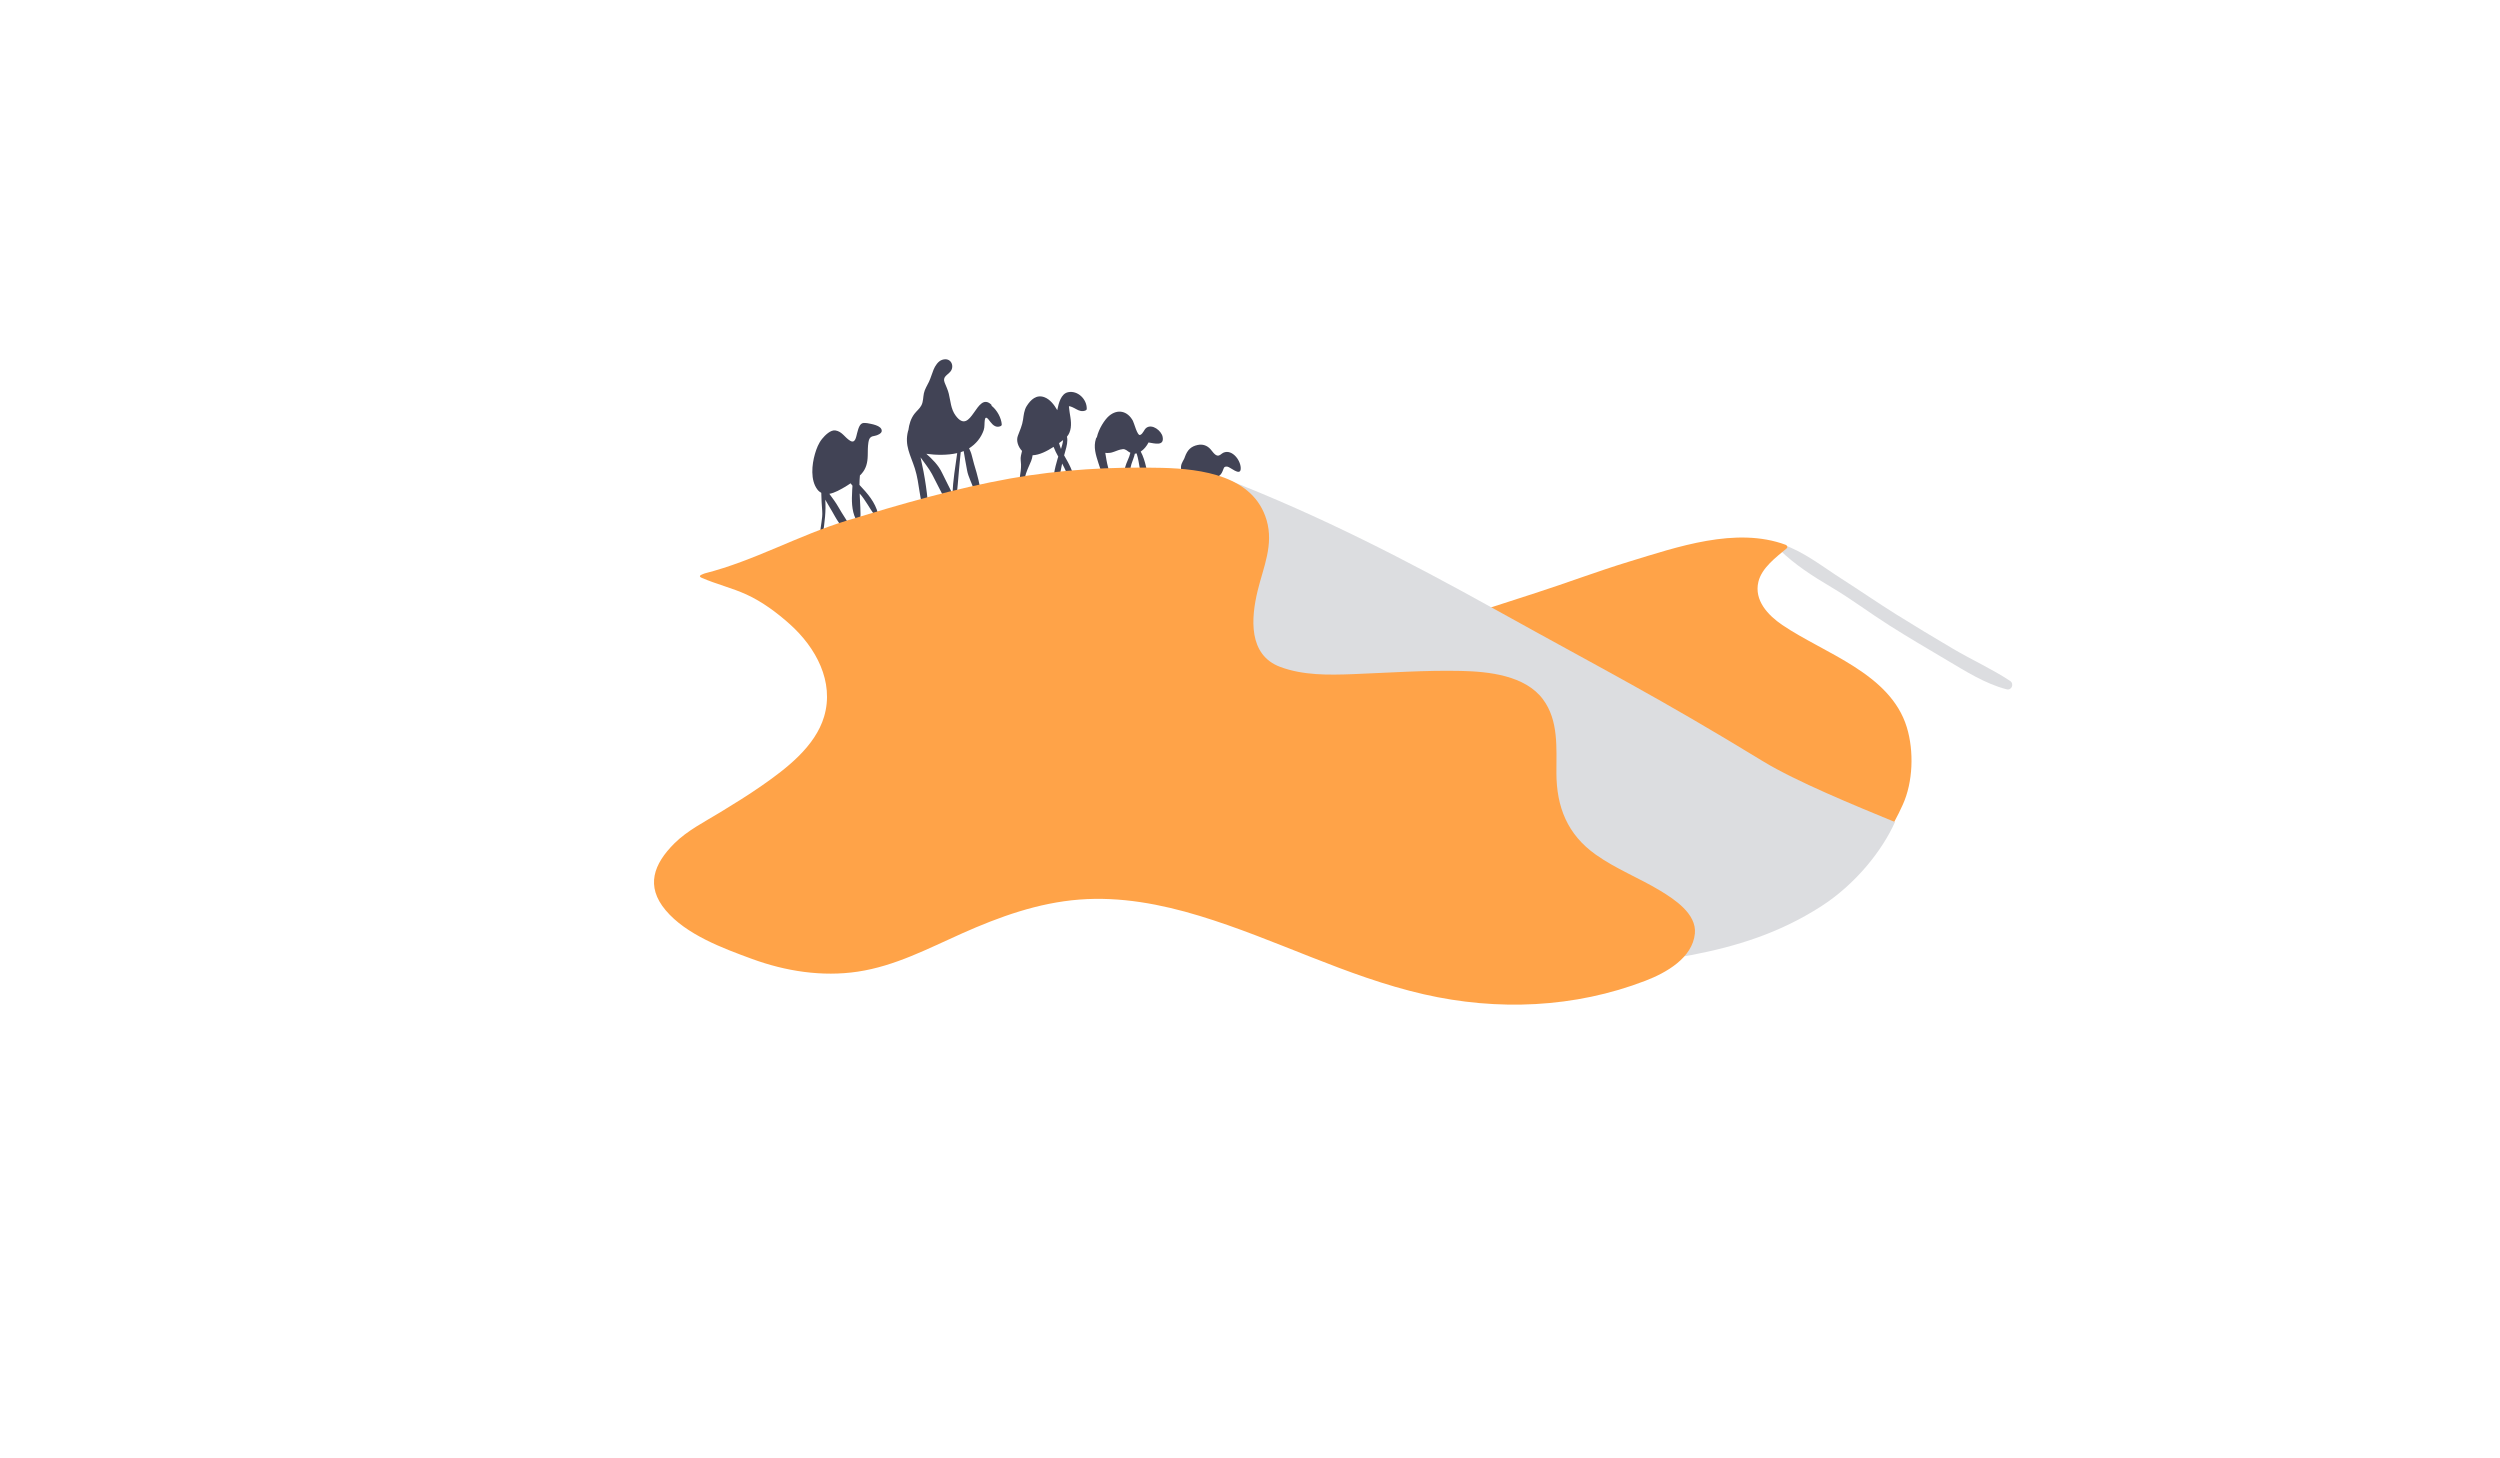 <?xml version="1.0" encoding="utf-8"?>
<!-- Generator: Adobe Illustrator 16.0.0, SVG Export Plug-In . SVG Version: 6.00 Build 0)  -->
<!DOCTYPE svg PUBLIC "-//W3C//DTD SVG 1.1//EN" "http://www.w3.org/Graphics/SVG/1.1/DTD/svg11.dtd">
<svg version="1.1" id="Layer_4" xmlns:x="http://ns.adobe.com/Extensibility/1.0/" xmlns:i="http://ns.adobe.com/AdobeIllustrator/10.0/" xmlns:graph="http://ns.adobe.com/Graphs/1.0/"
	 xmlns="http://www.w3.org/2000/svg" xmlns:xlink="http://www.w3.org/1999/xlink" xmlns:a="http://ns.adobe.com/AdobeSVGViewerExtensions/3.0/"
	 x="0px" y="0px" width="960px" height="560px" viewBox="0 0 960 560" style="enable-background:new 0 0 960 560;"
	 xml:space="preserve">
<g>
	<g>
		<path style="fill:#414355;" d="M333.042,162.5c-0.311-0.069-1.393-0.105-1.375-0.083c-1.584,0.073-2.077,2.227-2.533,3.905
			c-0.396,1.458-0.685,4.135-2.703,2.911c-2.072-1.256-2.985-3.471-5.569-3.937c-1.904-0.343-4.077,1.884-5.163,3.215
			c-1.362,1.669-2.168,3.753-2.759,5.799c-1.183,4.097-1.809,10.071,0.945,13.674c0.449,0.587,0.952,0.989,1.487,1.269
			c0.035,2.324,0.182,4.638,0.361,6.964c0.234,3.04-0.771,5.796-0.736,8.781c0.006,0.55,0.906,0.711,0.99,0.134
			c0.67-4.597,1.248-8.844,0.91-13.256c0.829,1.498,1.75,2.957,2.605,4.445c1.615,2.812,3.176,5.996,6.026,7.737
			c0.835,0.51,1.706-0.478,1.283-1.283c-1.431-2.723-3.277-5.238-4.787-7.928c-1.034-1.842-2.311-3.523-3.55-5.215
			c2.084-0.366,4.253-1.658,5.881-2.597c0.776-0.448,1.527-0.937,2.263-1.447c0.236,0.309,0.479,0.613,0.73,0.912
			c-0.119,1.152-0.114,2.341-0.17,3.392c-0.182,3.404,0.075,7.547,2.038,10.42c0.351,0.514,1.123,0.319,1.157-0.313
			c0.19-3.482-0.118-6.982-0.269-10.488c2.292,2.53,3.738,5.647,5.791,8.343c0.465,0.61,1.485,0.281,1.285-0.542
			c-1.093-4.5-4.083-7.838-7.15-11.106c0.005-1.213,0.057-2.426,0.176-3.638c0.201-0.207,0.415-0.4,0.607-0.616
			c1.836-2.056,2.331-4.343,2.397-7.031c0.042-1.686-0.013-3.341,0.256-5.015c0.305-1.901,0.928-2.33,2.588-2.585
			c0.748-0.115,2.448-0.822,2.526-1.759C338.768,163.273,334.167,162.75,333.042,162.5z"/>
		<path style="fill:#414355;" d="M380.735,155.802c0.06-0.138,0.048-0.302-0.098-0.439c-5.739-5.397-7.585,12.453-13.671,4.229
			c-1.861-2.515-1.927-5.549-2.645-8.452c-0.354-1.431-1.002-2.801-1.558-4.161c-0.953-2.332,1.037-2.865,2.221-4.327
			c1.641-2.026,0.23-5.587-3.179-4.484c-1.592,0.515-2.731,2.348-3.323,3.792c-0.626,1.528-1.046,3.101-1.743,4.607
			c-0.688,1.486-1.63,2.835-1.966,4.454c-0.326,1.572-0.205,3.132-0.939,4.604c-0.613,1.228-1.847,2.183-2.682,3.271
			c-1.411,1.84-2.048,4.046-2.334,6.3c-0.046,0.081-0.093,0.163-0.119,0.264c-1.445,5.626,0.922,9.165,2.614,14.466
			c1.884,5.902,1.649,12.504,4.16,18.131c0.251,0.562,1.16,0.272,1.136-0.308c-0.316-7.443-1.445-14.841-3.115-22.104
			c1.485,2.125,3.18,4.152,4.397,6.419c2.529,4.708,4.96,10.571,8.495,14.548c0.622,0.699,1.603-0.056,1.45-0.844
			c-0.2-1.028-0.513-2.062-0.877-3.095c0.101-0.104,0.179-0.241,0.197-0.425c0.398-4.014,0.85-8.038,1.126-12.062
			c0.151-2.195,0.468-4.372,0.638-6.554c0.387-0.12,0.761-0.266,1.132-0.417c0.371,2.491,0.888,4.997,1.307,7.396
			c0.45,2.571,1.884,4.944,2.6,7.437c0.579,2.017,1.006,3.805,2.143,5.578c0.469,0.731,1.542,0.254,1.371-0.578
			c-0.812-3.948-1.354-7.758-2.49-11.642c-0.628-2.147-1.282-4.243-1.789-6.424c-0.235-1.01-0.63-1.93-1.062-2.833
			c2.604-1.623,4.629-4.077,5.628-7.035c0.389-1.152,0.22-2.63,0.401-3.812c0.311-2.032,1.529-0.084,2.12,0.679
			c1.075,1.391,2.325,2.431,4.063,1.604c0.201-0.096,0.354-0.37,0.338-0.59C384.501,160.504,382.899,157.481,380.735,155.802z
			 M365.803,189.807c-1.266-2.812-2.812-5.577-4.023-8.172c-1.423-3.049-3.69-5.22-6.066-7.373
			c3.734,0.517,8.093,0.593,11.848-0.271C366.891,179.248,365.862,184.487,365.803,189.807z"/>
		<path style="fill:#414355;" d="M410.156,150.606c-2.754,0.564-3.628,4.223-4.169,6.898c-1.183-2.1-2.806-4.18-4.944-4.975
			c-3.055-1.134-5.261,0.948-6.818,3.437c-0.948,1.516-1.129,3.461-1.377,5.185c-0.326,2.271-1.225,4.127-2.005,6.244
			c-0.705,1.913,0.173,4.257,1.614,5.761c-0.117,0.601-0.278,1.202-0.417,1.815c-0.275,1.219,0.018,2.229,0.042,3.455
			c0.067,3.3-1.065,6.497-0.825,9.824c0.032,0.444,0.691,0.729,0.917,0.249c0.763-1.618,1.081-3.186,1.39-4.951
			c0.439-2.507,1.492-4.243,2.402-6.547c0.272-0.69,0.458-1.434,0.552-2.187c2.59-0.065,5.537-1.579,8.058-3.216
			c0.476,1.282,1.116,2.524,1.8,3.752c-0.093,0.267-0.179,0.522-0.247,0.751c-1.122,3.76-2.051,7.963-1.606,11.898
			c0.084,0.744,1.281,1.069,1.427,0.193c0.579-3.469,1.156-6.829,1.913-10.188c1.094,2.017,2.064,4.089,2.67,6.316
			c0.573,2.106,0.432,3.79,1.738,5.604c0.545,0.758,1.78,0.322,1.542-0.65c-0.822-3.354-1.303-6.611-2.723-9.78
			c-0.712-1.591-1.606-3.11-2.464-4.633c0.159-0.6,0.324-1.2,0.499-1.803c0.483-1.663,0.988-3.668,0.587-5.365
			c1.7-1.993,1.745-4.754,1.34-7.375c-0.214-1.385-0.456-2.764-0.585-4.161c-0.06-0.647,2.455,0.761,2.746,0.926
			c1.176,0.667,2.335,1.078,3.625,0.538c0.274-0.115,0.467-0.306,0.474-0.623C417.393,153.322,413.875,149.844,410.156,150.606z
			 M406.677,170.152c0.569-0.413,1.092-0.804,1.559-1.157c-0.112,1.096-0.438,2.282-0.814,3.417
			C407.129,171.667,406.886,170.915,406.677,170.152z"/>
		<path style="fill:#414355;" d="M440.254,164.249c-1.007,0.705-1.253,2.306-2.435,2.773c-1.087,0.43-2.296-4.529-2.785-5.428
			c-2.069-3.803-5.841-4.667-9.134-1.912c-1.676,1.402-3.989,4.957-4.7,8.21c-0.149,0.137-0.278,0.308-0.353,0.541
			c-1.057,3.293-0.048,6.251,0.959,9.437c0.668,2.115,1.557,4.116,1.7,6.357c0.08,1.254,0.439,2.356,1.015,3.45
			c0.406,0.772,1.548,0.378,1.572-0.426c0.085-2.808,0.16-5.067-0.59-7.797c-0.497-1.809-0.772-3.688-1.079-5.553
			c0.88,0.105,1.821,0.036,2.496-0.145c1.116-0.298,2.142-0.82,3.259-1.107c1.563-0.401,1.94-0.12,3.172,0.801
			c0.234,0.175,0.471,0.308,0.709,0.421c-0.417,1.886-1.522,3.665-2.009,5.562c-0.542,2.117-0.784,4.649-0.766,6.817
			c0.006,0.717,0.963,0.968,1.332,0.361c1.485-2.448,0.991-5.74,1.862-8.444c0.453-1.407,1.038-2.671,1.296-3.95
			c0.232-0.013,0.463-0.049,0.691-0.105c1.223,3.791,1.063,8.092,3.075,11.552c0.38,0.653,1.642,0.431,1.529-0.414
			c-0.503-3.771-1.132-8.292-3.032-11.848c1.253-0.827,2.326-2.161,2.992-3.493c2.344,0.371,6.146,1.517,5.41-2.19
			C445.983,165.417,442.491,162.684,440.254,164.249z"/>
		<path style="fill:#414355;" d="M469.768,173.84c-0.765,0.342-1.306,1.236-2.256,1.106c-1.086-0.148-2.051-1.757-2.726-2.496
			c-1.303-1.427-2.997-1.973-4.867-1.581c-2.487,0.521-3.919,1.818-4.919,4.568c-0.312,1.188-1.375,2.188-1.5,3.75
			c-0.374,4.67,4.832,4.661,8.808,4.846c1.885,0.088,5.199-0.287,6.486-1.907c0.557-0.702,0.804-1.56,1.15-2.378
			c0.275-0.65,0.931-0.627,1.431-0.541c1.085,0.188,4.75,3.583,5.041,1.025C476.762,177.187,473.273,172.271,469.768,173.84z"/>
	</g>
	<path style="fill:#DCDDE0;" d="M771.887,261.482c-6.933-4.591-14.667-8.078-21.842-12.302c-7.4-4.356-14.755-8.788-22.037-13.338
		c-7.08-4.424-13.93-9.173-20.962-13.665c-7.046-4.5-14.431-10.364-22.383-13.042c-1.2-0.404-2.07,1.231-1.208,2.076
		c5.692,5.582,12.816,10.163,19.661,14.203c7.668,4.525,14.849,9.963,22.376,14.732c7.253,4.596,14.659,8.946,22.049,13.317
		c7.227,4.276,14.791,9.114,22.992,11.23C772.515,265.207,773.529,262.57,771.887,261.482z"/>
	<path style="fill:#FFA348;" d="M732.207,279.245c-6.337-20.713-31.701-28.296-47.817-39.261c-5.474-3.725-10.867-9.432-9.175-16.551
		c1.279-5.385,6.848-9.482,10.863-12.855c0.512-0.43,0.161-1.172-0.361-1.366c-19.068-7.082-41.723,0.845-60.146,6.457
		c-12.089,3.683-23.912,8.177-35.941,12.048c-5.882,1.893-11.75,3.824-17.635,5.706c-2.89,0.923-14.101,4.514-14.354,5.336
		c-0.509,0.059-0.023,1.976,1.02,1.675c23.756,18.914,50.392,33.228,76.447,48.638c13.74,8.126,27.558,16.122,41.756,23.428
		c10.293,5.296,21.117,19.732,33.137,19.168c9.706-0.456,16.996-14.601,20.667-22.667
		C734.608,300.336,735.018,288.432,732.207,279.245z"/>
	<path style="fill:#DCDDE0;" d="M470.833,184c36.333,14.167,68.612,30.748,104.167,50.5c41.788,23.215,61.198,32.933,102,57.834
		c12.777,7.798,35.333,17,50.668,23.333c-4.834,10.833-15.007,23.805-28.412,32.404C683,358.5,666.576,363.424,649.72,366.704
		c-38.834,7.555-85.69-11.71-119.547-28.246c-34.177-16.692-91.313-50.946-81.279-97.317c4.393-20.305,23.437-31.879,18.773-53.807
		L470.833,184z"/>
	<path style="fill:#FFA348;" d="M637.514,342.017c-8.133-4.911-16.969-8.318-24.76-13.857c-10.873-7.73-15.047-18.251-15.093-31.299
		c-0.034-9.62,0.919-20.174-5.171-28.336c-6.857-9.188-20.877-10.654-31.393-10.889c-13.93-0.312-27.761,0.708-41.671,1.237
		c-9.255,0.352-18.969,0.504-27.771-2.762c-12.385-4.596-11.298-18.723-8.679-29.424c2.219-9.059,6.155-17.485,3.411-26.916
		c-4.981-17.124-25.042-19.744-40.176-20.116c-19.365-0.476-39.153,0.668-58.234,4.078c-21.108,3.771-42.098,9.882-62.596,16.112
		c-18.727,5.69-35.733,15.512-54.714,20.325c-0.049-0.021-0.617,0.229-0.667,0.247c-1.271,0.474-1.742,0.94-0.521,1.474
		c5.606,2.446,11.596,3.849,17.162,6.394c6.08,2.778,11.768,7.018,16.711,11.451c9.897,8.875,17.109,21.999,13.095,35.468
		c-3.435,11.525-14.542,19.959-23.952,26.514c-5.163,3.598-10.519,6.909-15.892,10.181c-5.914,3.601-12.742,7.067-17.67,11.993
		c-7.892,7.887-11.125,16.358-3.326,25.639c7.903,9.402,21.996,14.598,33.166,18.694c12.881,4.724,26.91,6.937,40.576,4.893
		c14.364-2.147,26.953-8.839,40.064-14.683c14.395-6.417,29.263-11.774,45.086-13.001c15.663-1.215,31.207,1.722,46.137,6.26
		c29.181,8.869,56.212,23.263,86.102,30.108c28.271,6.475,57.939,5.271,85.111-5.194c7.908-3.045,18.086-8.71,18.988-18.145
		C651.559,350.931,642.987,345.322,637.514,342.017z"/>
</g>
</svg>
